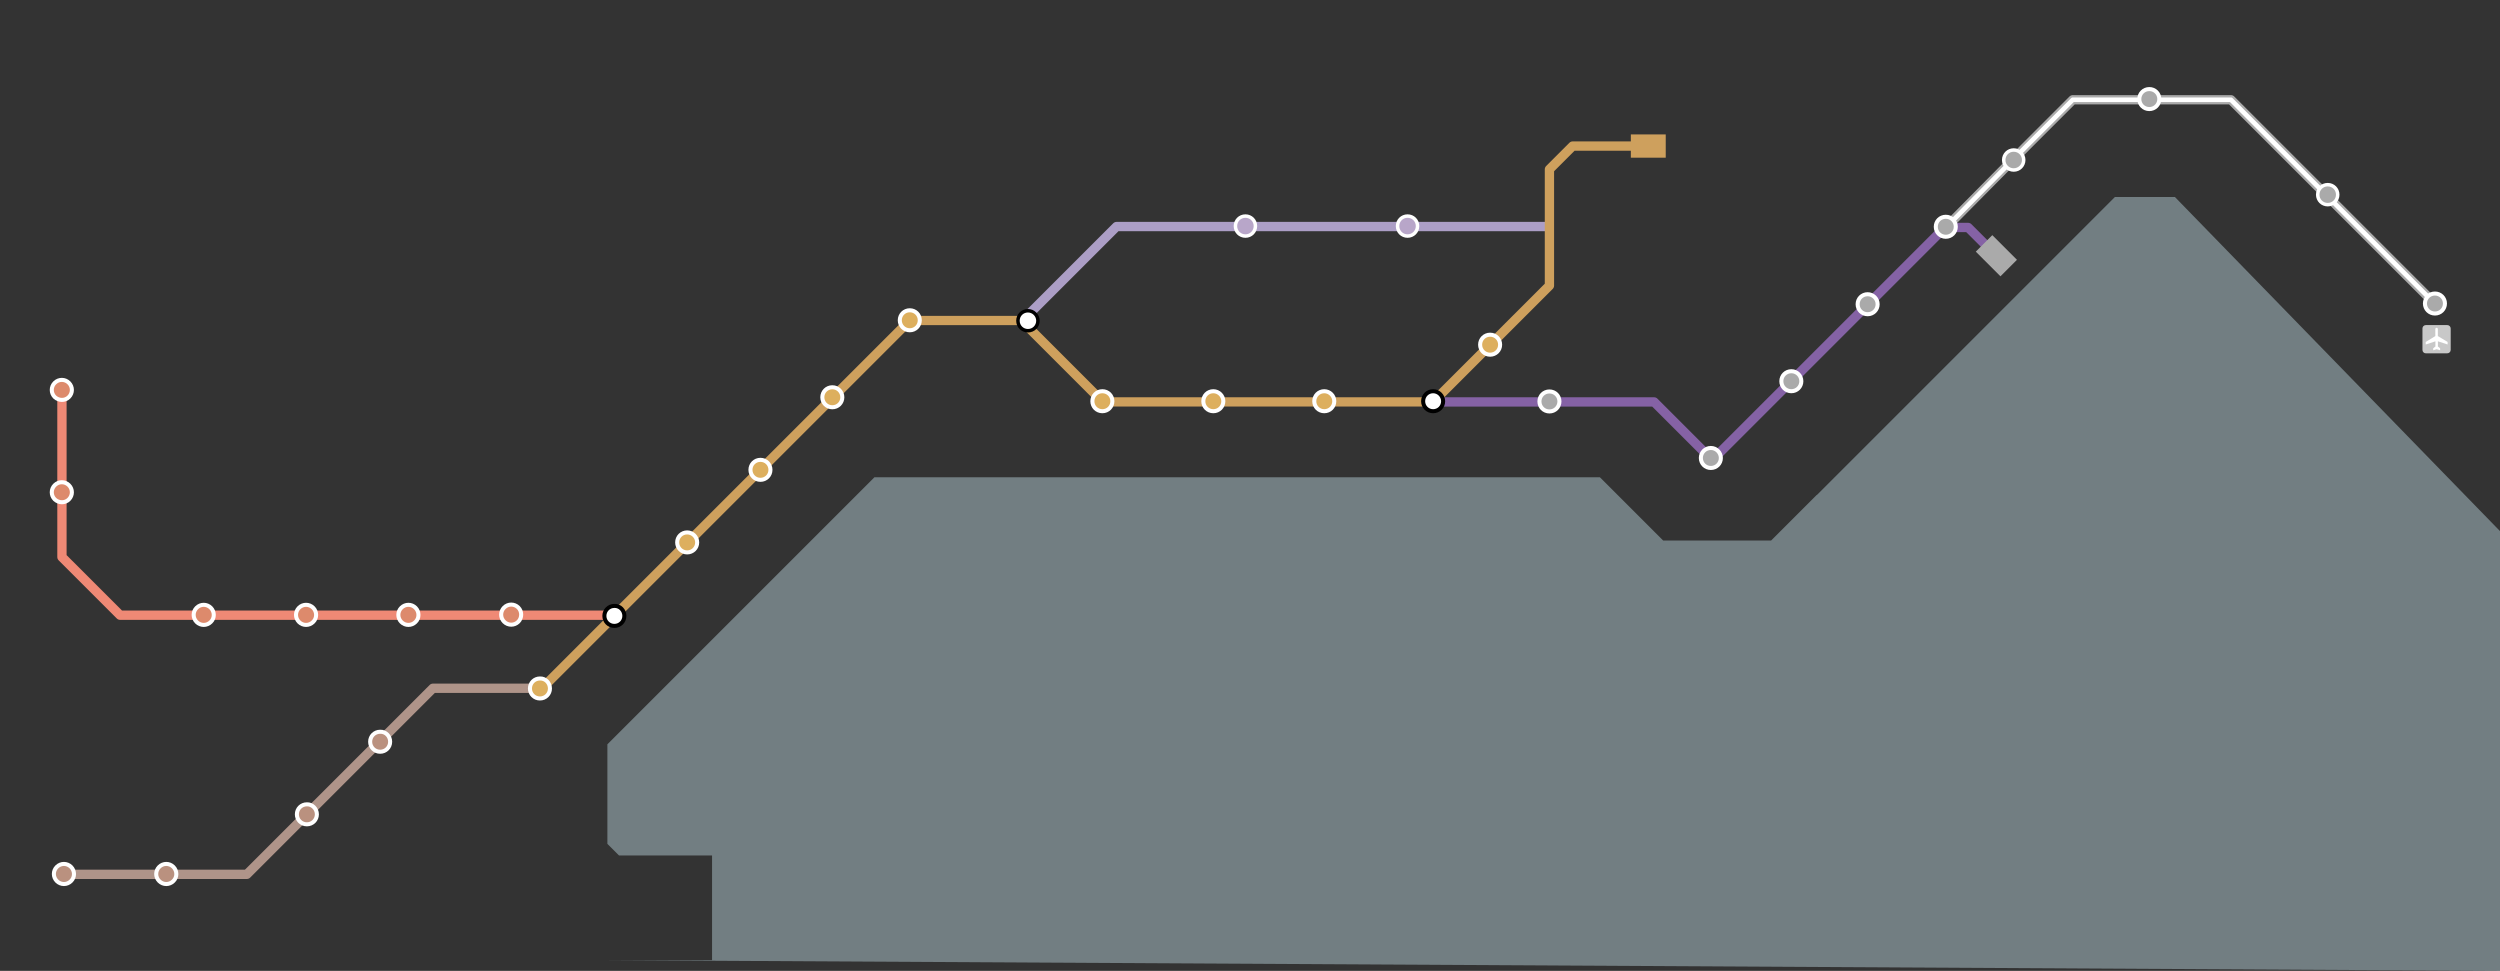 <?xml version="1.0" encoding="utf-8"?>
<!-- Generator: Adobe Illustrator 22.1.0, SVG Export Plug-In . SVG Version: 6.00 Build 0)  -->
<svg version="1.1" id="Layer_1" xmlns="http://www.w3.org/2000/svg" xmlns:xlink="http://www.w3.org/1999/xlink" x="0px" y="0px"
	 viewBox="0 0 1074.8 417.4" enable-background="new 0 0 1074.8 417.4" xml:space="preserve">
<rect x="0" y="0" width="1074.8" height="417.4" fill="#333333" stroke="none"/>
<g transform="translate(853.332 1028.492)">
	<path fill="none" stroke="#AC9EC6" stroke-width="4" stroke-linejoin="round" d="M-413.3-891.1l40-40h185"/>
	<path opacity="0.5" fill="#B2CBD3" enable-background="new    " d="M222.2-799.4L81.7-943.8H55.9l-8.1,8.1l-50,50l-40,40l-30,30
		h-0.1l-19.6,19.6h-46.4l-27.2-27.2h-311.9l-114.8,114.8v17.8v25l5,5h40v45h-45l813.9,4.6"/>
	<path fill="none" stroke="#AF9489" stroke-width="4" stroke-linejoin="round" d="M-622.2-732.6h-45l-55,55l-25,25h-78"/>
	<path fill="none" stroke="#EF8975" stroke-width="4" stroke-linejoin="round" d="M-826.7-816v-45.6"/>
	<path fill="none" stroke="#8562A5" stroke-width="4" stroke-linejoin="round" d="M-237.2-855.7h95l25,25l100-100h10l15,15"/>
	<g transform="matrix(.101 0 0 .101 64.515 -903.18)">
		<path fill="#C8C8C8" d="M1329.7,263.2c7.9,0,14.4-6.4,14.4-14.4v-91.3c0-7.9-6.4-14.4-14.4-14.4h-91.5c-7.9,0-14.3,6.4-14.3,14.4
			v91.4c0,7.9,6.4,14.4,14.3,14.4C1238.2,263.2,1329.7,263.2,1329.7,263.2z"/>
		<path fill="#FFFFFF" d="M1278.7,160c0-7.1,10.7-7.1,10.7,0.2v29.6l41.5,24.9v10.9l-41.3-13.5v22.1l9.5,7.5v8.6l-14.7-4.6
			l-14.7,4.6v-8.6l9.4-7.5v-22.1l-41.3,13.6v-10.9l40.9-24.9V160z"/>
	</g>
	<g>
		<path fill="none" stroke="#EF8975" stroke-width="4" stroke-linejoin="round" d="M-587.7-764h-214l-25-25v-27"/>
		<path fill="none" stroke="#CEA05D" stroke-width="4" stroke-linejoin="round" d="M-622.2-730.7l80-80l80-80h48l32.4,32.4l-0.4,2.6
			h145l50-50v-50l10-10h35"/>
		<path fill="#DDAF5E" stroke="#FFFFFF" stroke-width="1.741" stroke-linejoin="round" d="M-616.9-732.5c0,2.4-1.9,4.3-4.3,4.3
			s-4.3-1.9-4.3-4.3s1.9-4.3,4.3-4.3C-618.8-736.9-616.9-734.9-616.9-732.5z"/>
		<path fill="#FFFFFF" stroke="#000000" stroke-width="1.741" stroke-linejoin="round" d="M-584.9-763.7c0,2.4-1.9,4.3-4.3,4.3
			s-4.3-1.9-4.3-4.3s1.9-4.3,4.3-4.3C-586.8-768.1-584.9-766.1-584.9-763.7z"/>
		<path fill="#DDAF5E" stroke="#FFFFFF" stroke-width="1.741" stroke-linejoin="round" d="M-553.6-795.3c0,2.4-1.9,4.3-4.3,4.3
			s-4.3-1.9-4.3-4.3s1.9-4.3,4.3-4.3C-555.6-799.6-553.6-797.7-553.6-795.3z"/>
		<path fill="#DDAF5E" stroke="#FFFFFF" stroke-width="1.741" stroke-linejoin="round" d="M-522.1-826.5c0,2.4-1.9,4.3-4.3,4.3
			s-4.3-1.9-4.3-4.3s1.9-4.3,4.3-4.3S-522.1-828.9-522.1-826.5z"/>
		<path fill="#DDAF5E" stroke="#FFFFFF" stroke-width="1.741" stroke-linejoin="round" d="M-491.2-857.7c0,2.4-1.9,4.3-4.3,4.3
			s-4.3-1.9-4.3-4.3s1.9-4.3,4.3-4.3S-491.2-860.1-491.2-857.7z"/>
		<path fill="#DDAF5E" stroke="#FFFFFF" stroke-width="1.741" stroke-linejoin="round" d="M-457.9-890.8c0,2.4-1.9,4.3-4.3,4.3
			s-4.3-1.9-4.3-4.3s1.9-4.3,4.3-4.3S-457.9-893.2-457.9-890.8z"/>
		<path fill="#DD8A6C" stroke="#FFFFFF" stroke-width="1.741" stroke-linejoin="round" d="M-630.5-761.2c-1.7,1.7-4.4,1.7-6.1,0
			s-1.7-4.4,0-6.1s4.4-1.7,6.1,0S-628.9-762.8-630.5-761.2z"/>
		<path fill="#DD8A6C" stroke="#FFFFFF" stroke-width="1.741" stroke-linejoin="round" d="M-674.7-761.1c-1.7,1.7-4.4,1.7-6.1,0
			s-1.7-4.4,0-6.1s4.4-1.7,6.1,0S-673-762.7-674.7-761.1z"/>
		<path fill="#DD8A6C" stroke="#FFFFFF" stroke-width="1.741" stroke-linejoin="round" d="M-718.7-761.1c-1.7,1.7-4.4,1.7-6.1,0
			s-1.7-4.4,0-6.1s4.4-1.7,6.1,0S-717-762.7-718.7-761.1z"/>
		<path fill="#DD8A6C" stroke="#FFFFFF" stroke-width="1.741" stroke-linejoin="round" d="M-762.7-761.1c-1.7,1.7-4.4,1.7-6.1,0
			s-1.7-4.4,0-6.1s4.4-1.7,6.1,0S-761-762.7-762.7-761.1z"/>
		<path fill="#DD8A6C" stroke="#FFFFFF" stroke-width="1.741" stroke-linejoin="round" d="M-829.8-813.8c-1.7-1.7-1.7-4.4,0-6.1
			s4.4-1.7,6.1,0s1.7,4.4,0,6.1S-828.1-812.2-829.8-813.8z"/>
		<path fill="#DD8A6C" stroke="#FFFFFF" stroke-width="1.741" stroke-linejoin="round" d="M-829.8-857.8c-1.7-1.7-1.7-4.4,0-6.1
			s4.4-1.7,6.1,0s1.7,4.4,0,6.1S-828.1-856.2-829.8-857.8z"/>
		<path fill="#BA917F" stroke="#FFFFFF" stroke-width="1.741" stroke-linejoin="round" d="M-717.1-678.4c0,2.4-1.9,4.3-4.3,4.3
			s-4.3-1.9-4.3-4.3s1.9-4.3,4.3-4.3C-719.1-682.8-717.1-680.8-717.1-678.4z"/>
		<path fill="#BA917F" stroke="#FFFFFF" stroke-width="1.741" stroke-linejoin="round" d="M-685.6-709.6c0,2.4-1.9,4.3-4.3,4.3
			s-4.3-1.9-4.3-4.3s1.9-4.3,4.3-4.3C-687.5-714-685.6-712-685.6-709.6z"/>
		<path fill="#BA917F" stroke="#FFFFFF" stroke-width="1.741" stroke-linejoin="round" d="M-778.8-649.7c-1.7,1.7-4.4,1.7-6.1,0
			s-1.7-4.4,0-6.1s4.4-1.7,6.1,0S-777.1-651.3-778.8-649.7z"/>
		<path fill="#BA917F" stroke="#FFFFFF" stroke-width="1.741" stroke-linejoin="round" d="M-822.8-649.7c-1.7,1.7-4.4,1.7-6.1,0
			s-1.7-4.4,0-6.1s4.4-1.7,6.1,0S-821.1-651.3-822.8-649.7z"/>
		<path fill="#DDAF5E" stroke="#FFFFFF" stroke-width="1.741" stroke-linejoin="round" d="M-375.1-856c0,2.4-1.9,4.3-4.3,4.3
			s-4.3-1.9-4.3-4.3s1.9-4.3,4.3-4.3S-375.1-858.4-375.1-856z"/>
		<path fill="#DDAF5E" stroke="#FFFFFF" stroke-width="1.741" stroke-linejoin="round" d="M-327.4-856c0,2.4-1.9,4.3-4.3,4.3
			s-4.3-1.9-4.3-4.3s1.9-4.3,4.3-4.3S-327.4-858.3-327.4-856z"/>
		<path fill="#DDAF5E" stroke="#FFFFFF" stroke-width="1.741" stroke-linejoin="round" d="M-279.7-856c0,2.4-1.9,4.3-4.3,4.3
			s-4.3-1.9-4.3-4.3s1.9-4.3,4.3-4.3S-279.7-858.3-279.7-856z"/>
		<path fill="#FFFFFF" stroke="#000000" stroke-width="1.741" stroke-linejoin="round" d="M-232.9-856c0,2.4-1.9,4.3-4.3,4.3
			s-4.3-1.9-4.3-4.3s1.9-4.3,4.3-4.3S-232.9-858.3-232.9-856z"/>
		<path fill="#DDAF5E" stroke="#FFFFFF" stroke-width="1.741" stroke-linejoin="round" d="M-208.4-880.3c0,2.4-1.9,4.3-4.3,4.3
			s-4.3-1.9-4.3-4.3s1.9-4.3,4.3-4.3S-208.4-882.7-208.4-880.3z"/>
	</g>
	<path fill="#CEA05D" d="M-152.2-970.7h15v10h-15V-970.7z"/>
	<path fill="#AAAAAA" stroke="#FFFFFF" stroke-width="1.741" stroke-linejoin="round" d="M-182.9-855.9c0,2.4-1.9,4.3-4.3,4.3
		s-4.3-1.9-4.3-4.3s1.9-4.3,4.3-4.3S-182.9-858.3-182.9-855.9z"/>
	<path fill="#AAAAAA" stroke="#FFFFFF" stroke-width="1.741" stroke-linejoin="round" d="M-113.5-831.6c0,2.4-1.9,4.3-4.3,4.3
		s-4.3-1.9-4.3-4.3s1.9-4.3,4.3-4.3S-113.5-833.9-113.5-831.6z"/>
	<path fill="#AAAAAA" stroke="#FFFFFF" stroke-width="1.741" stroke-linejoin="round" d="M-78.9-864.6c0,2.4-1.9,4.3-4.3,4.3
		s-4.3-1.9-4.3-4.3s1.9-4.3,4.3-4.3S-78.9-867-78.9-864.6z"/>
	<path fill="#AAAAAA" stroke="#FFFFFF" stroke-width="1.741" stroke-linejoin="round" d="M-46.1-897.7c0,2.4-1.9,4.3-4.3,4.3
		s-4.3-1.9-4.3-4.3s1.9-4.3,4.3-4.3C-48.1-902-46.1-900.1-46.1-897.7z"/>
	<path fill="none" stroke="#AAAAAA" stroke-width="4" stroke-linejoin="round" d="M-17.1-930.3l34.9-35.3l20-20h68l40,40l20,20
		l25,25l3,3"/>
	<path fill="none" stroke="#FFFFFF" stroke-width="2" stroke-linejoin="round" d="M-17.1-930.3l34.9-35.3l20-20h68l40,40l20,20
		l25,25l3,3"/>
	<path fill="#AAAAAA" stroke="#FFFFFF" stroke-width="1.741" stroke-linejoin="round" d="M-12.5-931c0,2.4-1.9,4.3-4.3,4.3
		s-4.3-1.9-4.3-4.3s1.9-4.3,4.3-4.3S-12.5-933.4-12.5-931z"/>
	<path fill="#AAAAAA" d="M6.7-909.7l-10.6-10.6l7.1-7.1l10.6,10.6L6.7-909.7z"/>
	<path fill="#AAAAAA" stroke="#FFFFFF" stroke-width="1.5" stroke-linejoin="round" d="M16.7-959.7c0,2.4-1.9,4.3-4.3,4.3
		s-4.3-1.9-4.3-4.3s1.9-4.3,4.3-4.3S16.7-962.1,16.7-959.7z"/>
	<path fill="#AAAAAA" stroke="#FFFFFF" stroke-width="1.741" stroke-linejoin="round" d="M75-985.9c0,2.4-1.9,4.3-4.3,4.3
		s-4.3-1.9-4.3-4.3s1.9-4.3,4.3-4.3S75-988.3,75-985.9z"/>
	<path fill="#AAAAAA" stroke="#FFFFFF" stroke-width="1.5" stroke-linejoin="round" d="M151.7-944.8c0,2.4-1.9,4.3-4.3,4.3
		s-4.3-1.9-4.3-4.3s1.9-4.3,4.3-4.3S151.7-947.2,151.7-944.8z"/>
	<path fill="#AAAAAA" stroke="#FFFFFF" stroke-width="1.741" stroke-linejoin="round" d="M189.2-898c0,2.4,1.9,4.3,4.3,4.3
		s4.3-1.9,4.3-4.3s-1.9-4.3-4.3-4.3S189.2-900.4,189.2-898z"/>
	<path fill="#FFFFFF" stroke="#000000" stroke-width="1.5" stroke-linejoin="round" d="M-407.1-890.6c0,2.4-1.9,4.3-4.3,4.3
		s-4.3-1.9-4.3-4.3s1.9-4.3,4.3-4.3S-407.1-892.9-407.1-890.6z"/>
	<path fill="#B8A6C9" stroke="#FFFFFF" stroke-width="1.5" stroke-linejoin="round" d="M-313.6-931.3c0,2.4-1.9,4.3-4.3,4.3
		s-4.3-1.9-4.3-4.3s1.9-4.3,4.3-4.3S-313.6-933.7-313.6-931.3z"/>
	<path fill="#B8A6C9" stroke="#FFFFFF" stroke-width="1.5" stroke-linejoin="round" d="M-243.9-931.3c0,2.4-1.9,4.3-4.3,4.3
		s-4.3-1.9-4.3-4.3s1.9-4.3,4.3-4.3S-243.9-933.7-243.9-931.3z"/>
</g>
</svg>
